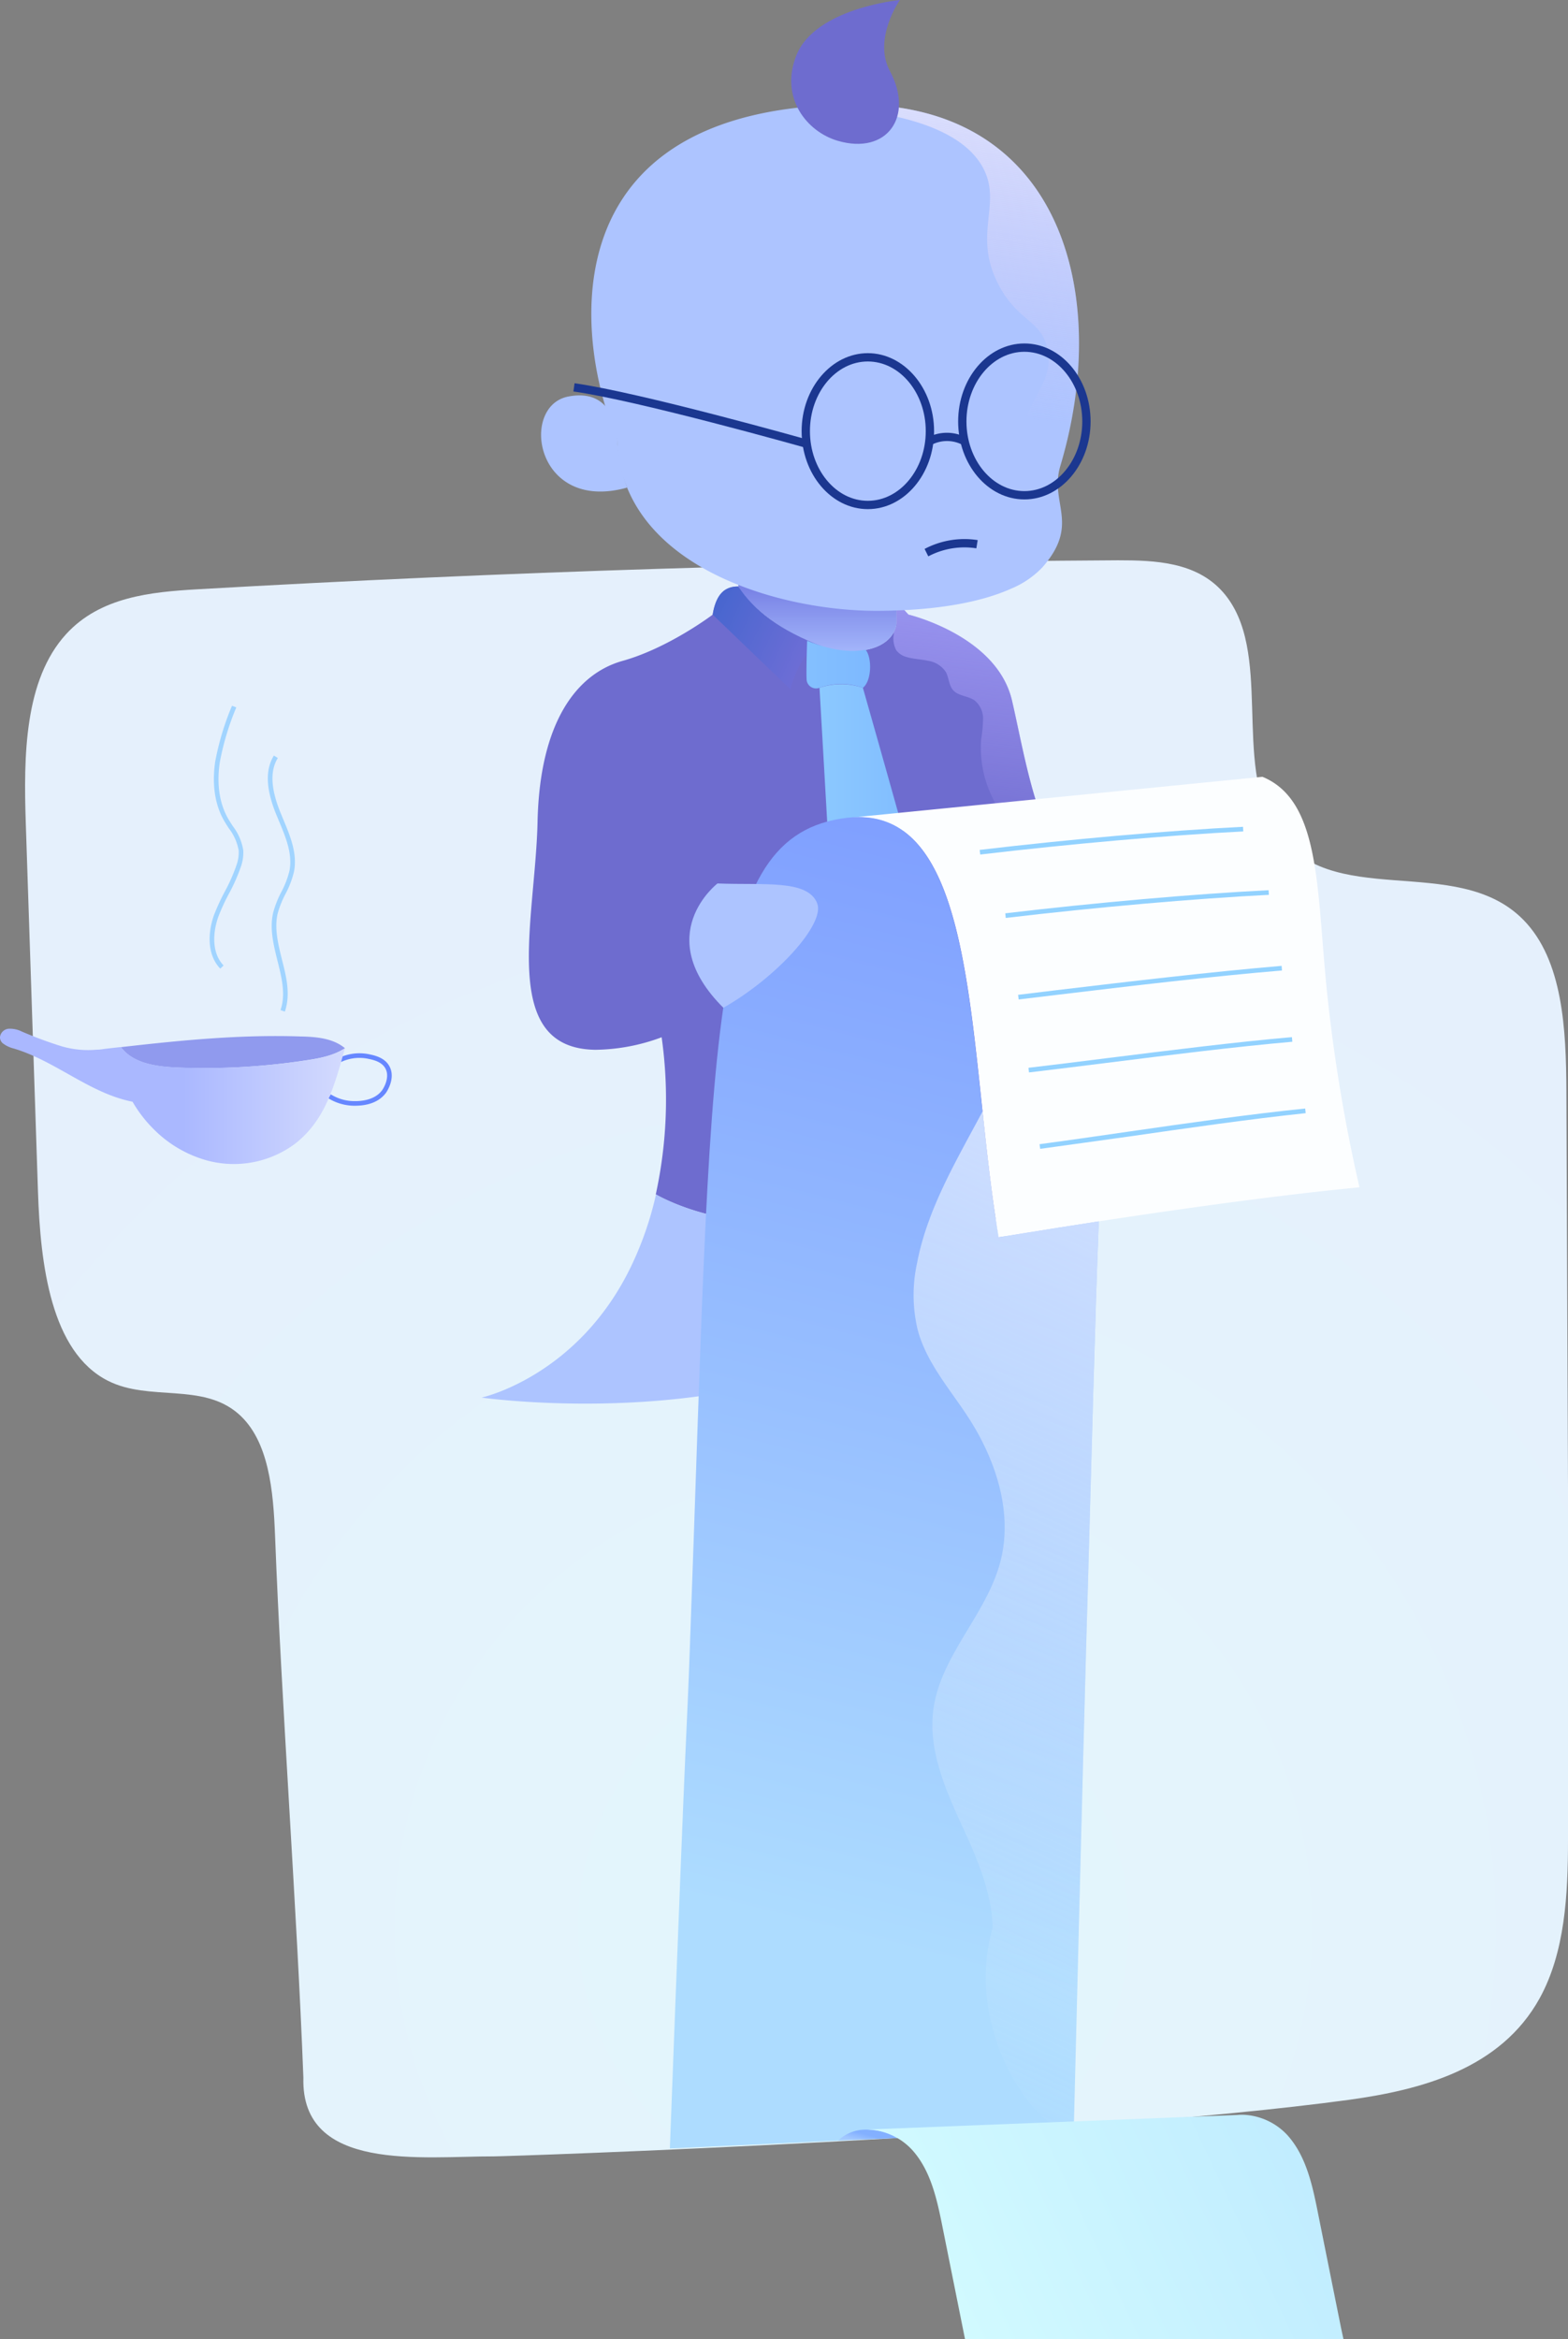 <svg xmlns="http://www.w3.org/2000/svg" xmlns:xlink="http://www.w3.org/1999/xlink" viewBox="0 0 339.41 506.17"><rect x="0" y="0" width="339.41" height="506.17" fill="#808080" stroke="none"/><defs><style>.cls-1{fill:url(#radial-gradient);}.cls-2{fill:#6e6ccf;}.cls-3{fill:url(#linear-gradient);}.cls-4{fill:#adc4ff;}.cls-5{fill:url(#linear-gradient-2);}.cls-6{fill:url(#linear-gradient-3);}.cls-7{fill:#1b3790;}.cls-8{fill:url(#linear-gradient-4);}.cls-9{fill:#322e4b;}.cls-10{fill:url(#linear-gradient-5);}.cls-11{fill:url(#linear-gradient-6);}.cls-12{fill:#fcfeff;}.cls-13{fill:url(#linear-gradient-7);}.cls-14{fill:#6687ff;}.cls-15{fill:#a1d4ff;}.cls-16{fill:#92d2ff;}.cls-17{fill:#909aee;}.cls-18{fill:url(#linear-gradient-8);}.cls-19{fill:url(#linear-gradient-9);}.cls-20{fill:url(#linear-gradient-10);}.cls-21{fill:url(#linear-gradient-11);}</style><radialGradient id="radial-gradient" cx="184.72" cy="417.07" r="238.39" gradientUnits="userSpaceOnUse"><stop offset="0" stop-color="#e3f6fc"/><stop offset="1" stop-color="#e5f0fc"/></radialGradient><linearGradient id="linear-gradient" x1="209.83" y1="185.53" x2="218.53" y2="105.91" gradientUnits="userSpaceOnUse"><stop offset="0" stop-color="#baa7ff" stop-opacity="0"/><stop offset="1" stop-color="#a6a7ff"/></linearGradient><linearGradient id="linear-gradient-2" x1="176.93" y1="143.7" x2="176.93" y2="127.9" gradientUnits="userSpaceOnUse"><stop offset="0" stop-color="#abbfff"/><stop offset="1" stop-color="#7a84e6"/></linearGradient><linearGradient id="linear-gradient-3" x1="198.87" y1="87.25" x2="212.82" y2="-10.06" gradientUnits="userSpaceOnUse"><stop offset="0" stop-color="#e5d0f5" stop-opacity="0"/><stop offset="1" stop-color="#fbfbff"/></linearGradient><linearGradient id="linear-gradient-4" x1="154.3" y1="132.76" x2="175.82" y2="142.9" gradientUnits="userSpaceOnUse"><stop offset="0" stop-color="#4866cf"/><stop offset="1" stop-color="#706ed6"/></linearGradient><linearGradient id="linear-gradient-5" x1="161.19" y1="198.73" x2="212.22" y2="198.73" gradientUnits="userSpaceOnUse"><stop offset="0" stop-color="#95d3ff"/><stop offset="1" stop-color="#78b3ff"/></linearGradient><linearGradient id="linear-gradient-6" x1="134.31" y1="143.79" x2="200.66" y2="143.79" xlink:href="#linear-gradient-5"/><linearGradient id="linear-gradient-7" x1="174.27" y1="417.39" x2="239.71" y2="159.53" gradientUnits="userSpaceOnUse"><stop offset="0" stop-color="#addcff"/><stop offset="1" stop-color="#7a98ff"/></linearGradient><linearGradient id="linear-gradient-8" x1="39.63" y1="237.21" x2="74.25" y2="237.21" gradientUnits="userSpaceOnUse"><stop offset="0" stop-color="#aab8ff"/><stop offset="1" stop-color="#d3dafe"/></linearGradient><linearGradient id="linear-gradient-9" x1="176.96" y1="448.98" x2="313.34" y2="151.45" gradientUnits="userSpaceOnUse"><stop offset="0" stop-color="#e8f4ff" stop-opacity="0"/><stop offset="1" stop-color="#feffff"/></linearGradient><linearGradient id="linear-gradient-10" x1="187.06" y1="466.02" x2="188.08" y2="461.99" gradientUnits="userSpaceOnUse"><stop offset="0" stop-color="#add7ff"/><stop offset="0.61" stop-color="#a0c6ff"/><stop offset="1" stop-color="#83b0ff"/></linearGradient><linearGradient id="linear-gradient-11" x1="184.52" y1="509.25" x2="370.79" y2="421.55" gradientUnits="userSpaceOnUse"><stop offset="0" stop-color="#d6feff"/><stop offset="1" stop-color="#addcff"/></linearGradient></defs><title>Payrun History</title><g id="Layer_2" data-name="Layer 2"><g id="Layer_4" data-name="Layer 4"><path class="cls-1" d="M65.67,449.58c-1.4-36.65-4.73-80.59-6.13-117.23-.37-9.66-1.31-20.66-7.95-26.43-7.81-6.8-19.27-2.61-28.21-7.13C11,292.55,8.74,273.58,8.22,257.86L5.58,178.08c-.48-14.49-.32-30.94,8.72-40.85,7.39-8.09,18.4-9.14,28.5-9.72q99.51-5.7,199.17-6.27c8.05,0,17,.33,22.78,6.92,11,12.59,2,36.82,11.28,51.27,11.58,18.11,39.2,4.77,53.76,19.65,8.52,8.71,9.21,23.67,9.27,36.92l.35,85.95c0,26,0,49.1,0,76.22,0,11.81-.66,24.27-6.12,34.2-8.48,15.38-25.73,19.85-41.26,22-59.6,8.09-181.67,12.24-185.08,12.24C91.51,466.57,65.11,470.14,65.67,449.58Z"/><path class="cls-2" d="M224.15,216.85c1.91,15,1.19,31.14-7.41,46.64a20.28,20.28,0,0,1-19.41-6.73l-1.13-7.35-.1-.1c-.27-.29-1.18-1.29-2.43-2.81l-1.91,10.4c-25.95,15.78-49.81,1.55-49.81,1.55a96.31,96.31,0,0,0,1.27-34,42.17,42.17,0,0,1-14.33,2.71c-21-.26-13-27.88-12.53-49.37s8.44-32,18.42-34.79,19.49-10,19.49-10,.5-4,2.72-5.35a5.89,5.89,0,0,1,2.8-.75c2.16,4.67,14.54,14,24.23,14,6.08,0,8.49-2.33,9.43-4.07a4.7,4.7,0,0,0,.61-1.85v-4.81l2.57,2.83s19.17,4.54,22.43,18.61c2.63,11.29,5.21,28.35,12.39,35.81a11.28,11.28,0,0,0,6.23,3.55c12.13,2.21,20.58-4.4,23.89,0S251.23,213.18,224.15,216.85Z"/><path class="cls-3" d="M231.45,187.4a5.49,5.49,0,0,1-5.36.11,14.29,14.29,0,0,1-4.64-4.42,55.21,55.21,0,0,1-6.75-10.76A24.34,24.34,0,0,1,212.38,160a32.32,32.32,0,0,0,.42-4.48,5.1,5.1,0,0,0-1.83-3.95c-1.42-1-3.52-.93-4.67-2.24-.94-1.08-.88-2.7-1.58-3.94a5.6,5.6,0,0,0-3.88-2.41c-1.54-.34-3.13-.36-4.63-.82A4.08,4.08,0,0,1,194,140.7a5.45,5.45,0,0,1-.53-3.51l0-.38a4.7,4.7,0,0,0,.61-1.85v-4.81l2.57,2.83s19.17,4.54,22.43,18.61C221.69,162.88,224.27,179.94,231.45,187.4Z"/><path class="cls-4" d="M133.59,95.1s0-11.36-10.6-9.29-7.11,25.24,12.74,19.7A41,41,0,0,1,133.59,95.1Z"/><path class="cls-5" d="M194.06,130.15V135s-.35,5.92-10,5.92-22.07-9.33-24.23-14v-1.8C170,128.66,181.11,130.08,194.06,130.15Z"/><path class="cls-4" d="M225.64,122.76a19.76,19.76,0,0,1-6.75,4.61c-5.92,2.67-15.21,4.74-28.8,4.81-22.14.1-55.68-10-56.5-37.08C124.85,74.59,119.32,29,173.24,23.24a114.47,114.47,0,0,1,12-.61c44.56,0,55.37,41.17,44.29,78.16C227.09,108.88,233.92,113.34,225.64,122.76Z"/><path class="cls-6" d="M225.64,122.76a19.76,19.76,0,0,1-6.75,4.61,24.59,24.59,0,0,0,3.27-7.37,28.11,28.11,0,0,0,.61-8.88c-.35-7.22-1.26-9.61-1.49-13.13-.75-11.41,7.05-13.94,5.5-22.21-1.22-6.56-6.32-6-10.58-14.07-5.79-11,.81-17.42-3.39-25.35-7.7-14.5-41.05-13-39.57-13.12a114.47,114.47,0,0,1,12-.61c44.56,0,55.37,41.17,44.29,78.16C227.09,108.88,233.92,113.34,225.64,122.76Z"/><path class="cls-7" d="M187.85,110.17c-7.9,0-14.33-7.57-14.33-16.88S180,76.42,187.85,76.42,202.19,84,202.19,93.29,195.76,110.17,187.85,110.17Zm0-31.95c-6.91,0-12.53,6.76-12.53,15.07s5.62,15.08,12.53,15.08,12.54-6.77,12.54-15.08S194.76,78.22,187.85,78.22Z"/><path class="cls-7" d="M221.74,108.07c-7.91,0-14.34-7.57-14.34-16.87s6.43-16.88,14.34-16.88,14.33,7.57,14.33,16.88S229.64,108.07,221.74,108.07Zm0-31.95c-6.91,0-12.54,6.77-12.54,15.08s5.63,15.07,12.54,15.07,12.53-6.76,12.53-15.07S228.65,76.12,221.74,76.12Z"/><path class="cls-7" d="M174.18,96.83c-.36-.1-35.94-10.13-50.06-12.12l.25-1.78c14.24,2,49.94,12.06,50.29,12.17Z"/><path class="cls-7" d="M208.36,96.27a7.21,7.21,0,0,0-6.74,0l-.92-1.55a9,9,0,0,1,8.52,0Z"/><path class="cls-2" d="M181.32,30.46c10.68,3.14,16.6-5.25,11.32-15.06-3.76-7,2.15-15.4,2.15-15.4s-18.4,1.73-22.44,12.05C168.77,21.2,174.65,28.5,181.32,30.46Z"/><path class="cls-8" d="M154.27,133l16.81,16.15s2.47-9.64,7-9.24c-9.18-3.43-14.92-7.87-18.26-13C156.53,126.8,154.88,129.11,154.27,133Z"/><path class="cls-4" d="M216.74,263.5a71.43,71.43,0,0,1-10.84,14.61c-32.51,34.11-101.65,24.31-101.65,24.31s20.93-4.55,32.41-28.51A72.38,72.38,0,0,0,142,258.45s23.86,14.23,49.81-1.55l1.92-10.4c1.24,1.52,2.15,2.52,2.42,2.81l.1.11,1.13,7.34A20.28,20.28,0,0,0,216.74,263.5Z"/><polygon class="cls-9" points="216.75 264 216.74 264 216.74 263 216.75 264"/><path class="cls-7" d="M200.94,120.39l-.8-1.61a18.48,18.48,0,0,1,11.49-1.91l-.29,1.78A16.7,16.7,0,0,0,200.94,120.39Z"/><path class="cls-10" d="M196.2,249.42l-.1-.11c-.27-.29-1.18-1.29-2.42-2.81-4.1-5-11.79-15.52-12.22-24.79-.58-12.67-4.07-72.88-4.07-72.88a14.45,14.45,0,0,1,9.39,0S203.93,209,205.9,218.62,196.2,249.42,196.2,249.42Z"/><path class="cls-11" d="M174.71,138.65s-.22,6.52-.11,8.42a2.05,2.05,0,0,0,2.79,1.76,13.77,13.77,0,0,1,9.39,0c1.94-1.52,2-6.52.59-8.23C183.33,141.31,179.17,140.43,174.71,138.65Z"/><path class="cls-12" d="M294.27,256.92c-18.52,1.78-40.51,4.93-56.43,7.37-12.79,2-21.66,3.48-21.66,3.48-6.82-39.87-3.88-92.32-31.35-90.89h-.21l88.65-8.79c13.09,5.4,11.61,25.65,14.21,48.75A349.91,349.91,0,0,0,294.27,256.92Z"/><path class="cls-13" d="M237.84,264.29c-.85,21.64-1.48,48.49-2.4,80.62q-.16,5.91-.35,12.06c-.46,15.57-2.66,103.85-2.66,103.85L145,464.9s2.36-62.93,3.31-84.22c.37-8.3.75-16.31,1-23.71,4.94-134.16,3.07-176.22,33.94-180l1.55-.14h0c21.45-1.12,24.36,30.64,27.86,63.59,1,9.24,2,18.57,3.49,27.3C216.18,267.77,225.05,266.25,237.84,264.29Z"/><path class="cls-4" d="M156.58,218.07c-15.79-15.74-1.27-26.9-1.27-26.9,10.19.4,19.54-.89,21.58,4.3C178.64,199.93,168.14,211.5,156.58,218.07Z"/><path class="cls-14" d="M76.69,239.27a10.87,10.87,0,0,1-5.61-1.61l.52-.86a9.66,9.66,0,0,0,5.26,1.47c1,0,4.23-.08,5.89-2.41,0,0,1.78-2.54.7-4.61-.8-1.53-2.66-1.92-3.89-2.17a9.35,9.35,0,0,0-5.77.74l-.41-.91a10.35,10.35,0,0,1,6.38-.81c1.33.27,3.56.74,4.57,2.69,1.36,2.61-.68,5.53-.76,5.65-2,2.74-5.52,2.81-6.69,2.83Z"/><path class="cls-15" d="M61.66,218.9l-.94-.33c1.16-3.39.28-6.93-.66-10.68-.85-3.43-1.74-7-.92-10.44A21.79,21.79,0,0,1,60.9,193a19.24,19.24,0,0,0,1.77-4.64c.68-3.63-.85-7.27-2.33-10.8-.17-.42-.35-.84-.52-1.25-2.27-5.54-2.44-9.73-.53-12.82l.85.53c-1.73,2.8-1.53,6.69.61,11.91l.51,1.24c1.54,3.67,3.13,7.45,2.39,11.38a19.82,19.82,0,0,1-1.85,4.88,21.26,21.26,0,0,0-1.69,4.22c-.76,3.22.1,6.65.92,10C62,211.37,62.92,215.22,61.66,218.9Z"/><path class="cls-15" d="M47.68,209.6c-3-3.11-2.64-8.07-1.33-11.67a46.6,46.6,0,0,1,2.31-5,37.78,37.78,0,0,0,2.54-5.75,8.22,8.22,0,0,0,.47-3.11,10.9,10.9,0,0,0-2.13-4.82c-.4-.61-.81-1.25-1.17-1.9-2.38-4.33-2.28-9.2-1.79-12.53a58.72,58.72,0,0,1,3.64-12.1l.93.35A57.71,57.71,0,0,0,47.57,165c-.47,3.17-.56,7.81,1.67,11.89.34.62.75,1.25,1.14,1.85A11.73,11.73,0,0,1,52.66,184a9.17,9.17,0,0,1-.5,3.49,39.12,39.12,0,0,1-2.61,5.91,43.32,43.32,0,0,0-2.26,4.89c-1.21,3.32-1.56,7.86,1.11,10.63Z"/><path class="cls-16" d="M225.16,248.59l-.14-1c6.19-.83,12.53-1.75,19.25-2.72,12.83-1.85,26.1-3.76,38.25-5l.11,1c-12.13,1.29-25.39,3.2-38.22,5.05C237.7,246.84,231.35,247.76,225.16,248.59Z"/><path class="cls-16" d="M222.74,232.06l-.12-1c5.31-.62,11-1.34,16.84-2.07,13.7-1.71,27.86-3.49,40.19-4.57l.09,1c-12.31,1.08-26.47,2.85-40.16,4.57C233.74,230.72,228.05,231.43,222.74,232.06Z"/><path class="cls-16" d="M220.5,216.27l-.12-1,8.23-1c15.86-1.89,33.82-4,48.81-5.27l.08,1c-15,1.24-32.92,3.38-48.77,5.28Z"/><path class="cls-16" d="M217.71,198.63l-.11-1c19.55-2.31,40.87-4.2,57-5l.06,1C258.54,194.44,237.24,196.32,217.71,198.63Z"/><path class="cls-16" d="M212.18,184.91l-.12-1c19.55-2.31,40.87-4.2,57-5l.06,1C253,180.72,231.7,182.6,212.18,184.91Z"/><path class="cls-17" d="M74.67,226.82c-2.43,1.59-5.36,2.15-8.24,2.59A145.24,145.24,0,0,1,38.17,231c-4.41-.2-9.36-.88-12-4.41,12.94-1.48,25.92-2.76,38.92-2.31C68.47,224.35,72.09,224.66,74.67,226.82Z"/><path class="cls-18" d="M74.67,226.82c-2.25,8-4.17,15.42-10.68,20.58A22.2,22.2,0,0,1,44.43,251a26,26,0,0,1-11-6.5,28.38,28.38,0,0,1-4.74-6.1c-9.29-1.82-16.66-8.83-25.73-11.52a6.38,6.38,0,0,1-2.4-1.16A1.69,1.69,0,0,1,0,224.4a2.06,2.06,0,0,1,1.92-1.8,5.8,5.8,0,0,1,2.78.6,85.44,85.44,0,0,0,8.73,3.23,20.41,20.41,0,0,0,7.56.7l.15,0c.52,0,1.05-.1,1.61-.18l3.43-.39c2.63,3.53,7.58,4.21,12,4.41a145.24,145.24,0,0,0,28.26-1.54C69.31,229,72.24,228.41,74.67,226.82Z"/><path class="cls-19" d="M237.84,264.29c-.85,21.64-1.48,48.49-2.4,80.62q-.16,5.91-.35,12.06c-.46,15.57-2.2,85.87-2.66,103.85-6,2.78-24.37-19.88-17.56-43.69-.13-6.7-2.77-13.55-5.6-19.81-4-8.77-8.54-18-7.21-27.57,1.63-11.59,11.48-20.43,14.46-31.74,2.8-10.61-.9-22-6.87-31.23-4-6.17-9.09-11.87-11-19a32.24,32.24,0,0,1-.15-14.43c2.25-11.81,8.54-22.24,14.22-32.92,1,9.24,2,18.57,3.49,27.3C216.18,267.77,225.05,266.25,237.84,264.29Z"/><path class="cls-20" d="M194.24,462.65l-12.77.5a8.57,8.57,0,0,1,5.63-2.32l.56,0h.21A13.35,13.35,0,0,1,194.24,462.65Z"/><path class="cls-21" d="M290.81,506.17H208.89L204,481.81c-1.18-5.89-2.51-12.09-6.52-16.56a13.71,13.71,0,0,0-3.24-2.61,13.34,13.34,0,0,0-6.37-1.83h-.21l80.26-3.16a9.63,9.63,0,0,1,1.86,0h0a13.79,13.79,0,0,1,8.93,4.41c4,4.48,5.35,10.67,6.53,16.57q2.53,12.63,5.08,25.27C290.48,504.64,290.64,505.4,290.81,506.17Z"/></g></g></svg>